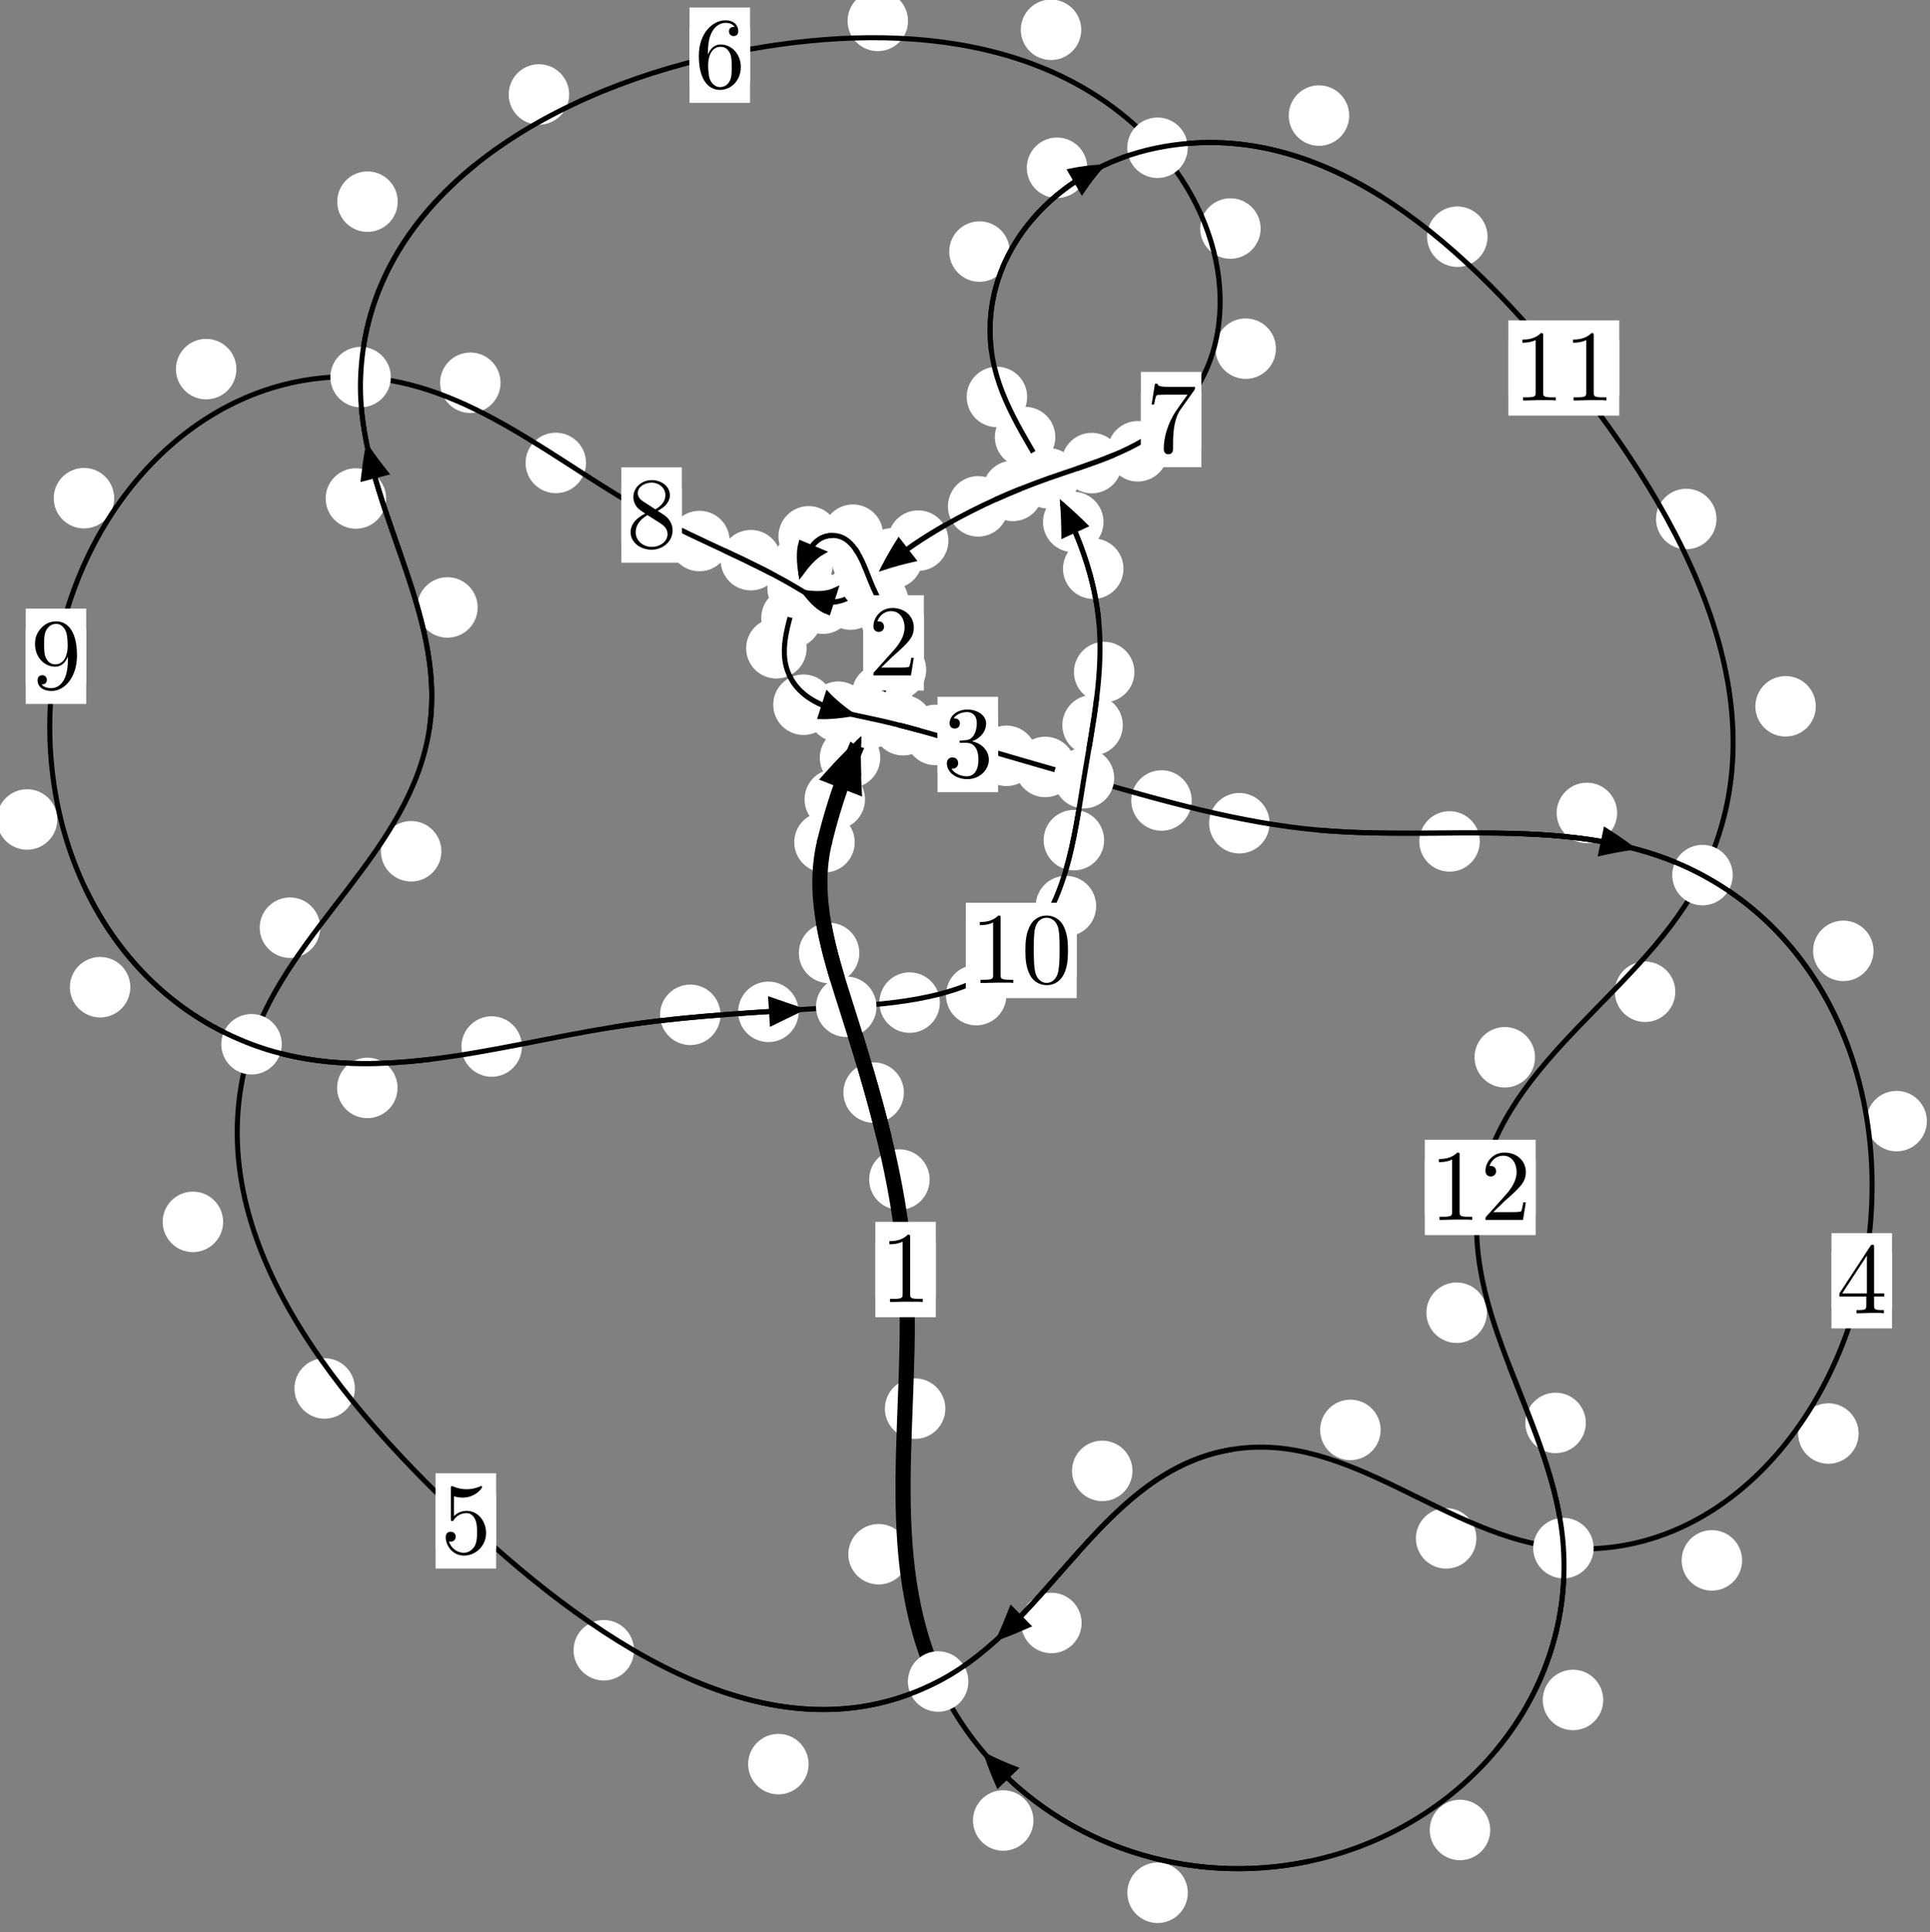 <?xml version="1.0"?>
<!-- Created by MetaPost 1.999 on 2021.07.06:0003 -->
<svg version="1.1" xmlns="http://www.w3.org/2000/svg" xmlns:xlink="http://www.w3.org/1999/xlink" width="190.808" height="190.995" viewBox="0 0 190.808 190.995">
<rect x="0" y="0" width="190.808" height="190.995" fill="#808080" stroke="none"/>
<!-- Original BoundingBox: -86.311569 -119.072464 104.496872 71.922211 -->
  <defs>
    <g transform="scale(0.01,0.01)" id="GLYPHcmr10_48">
      <path style="fill-rule: evenodd;" d="M460 -320C460 -400,455 -480,420 -554C374 -650,292 -666,250 -666C190 -666,117 -640,76 -547C44 -478,39 -400,39 -320C39 -245,43 -155,84 -79C127 2,200 22,249 22C303 22,379 1,423 -94C455 -163,460 -241,460 -320M249 -0C210 -0,151 -25,133 -121C122 -181,122 -273,122 -332C122 -396,122 -462,130 -516C149 -635,224 -644,249 -644C282 -644,348 -626,367 -527C377 -471,377 -395,377 -332C377 -257,377 -189,366 -125C351 -30,294 -0,249 -0"></path>
    </g>
    <g transform="scale(0.01,0.01)" id="GLYPHcmr10_49">
      <path style="fill-rule: evenodd;" d="M294 -640C294 -664,294 -666,271 -666C209 -602,121 -602,89 -602L89 -571C109 -571,168 -571,220 -597L220 -79C220 -43,217 -31,127 -31L95 -31L95 -0L257 -0L130 -3L217 -3L257 -3L297 -3L384 -3L419 -0L419 -31L387 -31C297 -31,294 -42,294 -79"></path>
    </g>
    <g transform="scale(0.01,0.01)" id="GLYPHcmr10_50">
      <path style="fill-rule: evenodd;" d="M127 -77L233 -180C389 -318,449 -372,449 -472C449 -586,359 -666,237 -666C124 -666,50 -574,50 -485C50 -429,100 -429,103 -429C120 -429,155 -441,155 -482C155 -508,137 -534,102 -534C94 -534,92 -534,89 -533C112 -598,166 -635,224 -635C315 -635,358 -554,358 -472C358 -392,308 -313,253 -251L61 -37C50 -26,50 -24,50 -0L421 -0L449 -174L424 -174C419 -144,412 -100,402 -85C395 -77,329 -77,307 -77"></path>
    </g>
    <g transform="scale(0.01,0.01)" id="GLYPHcmr10_51">
      <path style="fill-rule: evenodd;" d="M290 -352C372 -379,430 -449,430 -528C430 -610,342 -666,246 -666C145 -666,69 -606,69 -530C69 -497,91 -478,120 -478C151 -478,171 -500,171 -529C171 -579,124 -579,109 -579C140 -628,206 -641,242 -641C283 -641,338 -619,338 -529C338 -517,336 -459,310 -415C280 -367,246 -364,221 -363C213 -362,189 -360,182 -360C174 -359,167 -358,167 -348C167 -337,174 -337,191 -337L235 -337C317 -337,354 -269,354 -171C354 -35,285 -6,241 -6C198 -6,123 -23,88 -82C123 -77,154 -99,154 -137C154 -173,127 -193,98 -193C74 -193,42 -179,42 -135C42 -44,135 22,244 22C366 22,457 -69,457 -171C457 -253,394 -331,290 -352"></path>
    </g>
    <g transform="scale(0.01,0.01)" id="GLYPHcmr10_52">
      <path style="fill-rule: evenodd;" d="M294 -165L294 -78C294 -42,292 -31,218 -31L197 -31L197 -0L332 -0L238 -3L290 -3L332 -3L374 -3L427 -3L468 -0L468 -31L447 -31C373 -31,371 -42,371 -78L371 -165L471 -165L471 -196L371 -196L371 -651C371 -671,371 -677,355 -677C346 -677,343 -677,335 -665L28 -196L28 -165M300 -196L56 -196L300 -569"></path>
    </g>
    <g transform="scale(0.01,0.01)" id="GLYPHcmr10_53">
      <path style="fill-rule: evenodd;" d="M449 -201C449 -320,367 -420,259 -420C211 -420,168 -404,132 -369L132 -564C152 -558,185 -551,217 -551C340 -551,410 -642,410 -655C410 -661,407 -666,400 -666C399 -666,397 -666,392 -663C372 -654,323 -634,256 -634C216 -634,170 -641,123 -662C115 -665,113 -665,111 -665C101 -665,101 -657,101 -641L101 -345C101 -327,101 -319,115 -319C122 -319,124 -322,128 -328C139 -344,176 -398,257 -398C309 -398,334 -352,342 -334C358 -297,360 -258,360 -208C360 -173,360 -113,336 -71C312 -32,275 -6,229 -6C156 -6,99 -59,82 -118C85 -117,88 -116,99 -116C132 -116,149 -141,149 -165C149 -189,132 -214,99 -214C85 -214,50 -207,50 -161C50 -75,119 22,231 22C347 22,449 -74,449 -201"></path>
    </g>
    <g transform="scale(0.01,0.01)" id="GLYPHcmr10_54">
      <path style="fill-rule: evenodd;" d="M132 -328L132 -352C132 -605,256 -641,307 -641C331 -641,373 -635,395 -601C380 -601,340 -601,340 -556C340 -525,364 -510,386 -510C402 -510,432 -519,432 -558C432 -618,388 -666,305 -666C177 -666,42 -537,42 -316C42 -49,158 22,251 22C362 22,457 -72,457 -204C457 -331,368 -427,257 -427C189 -427,152 -376,132 -328M251 -6C188 -6,158 -66,152 -81C134 -128,134 -208,134 -226C134 -304,166 -404,256 -404C272 -404,318 -404,349 -342C367 -305,367 -254,367 -205C367 -157,367 -107,350 -71C320 -11,274 -6,251 -6"></path>
    </g>
    <g transform="scale(0.01,0.01)" id="GLYPHcmr10_55">
      <path style="fill-rule: evenodd;" d="M476 -609C485 -621,485 -623,485 -644L242 -644C120 -644,118 -657,114 -676L89 -676L56 -470L81 -470C84 -486,93 -549,106 -561C113 -567,191 -567,204 -567L411 -567C400 -551,321 -442,299 -409C209 -274,176 -135,176 -33C176 -23,176 22,222 22C268 22,268 -23,268 -33L268 -84C268 -139,271 -194,279 -248C283 -271,297 -357,341 -419"></path>
    </g>
    <g transform="scale(0.01,0.01)" id="GLYPHcmr10_56">
      <path style="fill-rule: evenodd;" d="M163 -457C117 -487,113 -521,113 -538C113 -599,178 -641,249 -641C322 -641,386 -589,386 -517C386 -460,347 -412,287 -377M309 -362C381 -399,430 -451,430 -517C430 -609,341 -666,250 -666C150 -666,69 -592,69 -499C69 -481,71 -436,113 -389C124 -377,161 -352,186 -335C128 -306,42 -250,42 -151C42 -45,144 22,249 22C362 22,457 -61,457 -168C457 -204,446 -249,408 -291C389 -312,373 -322,309 -362M209 -320L332 -242C360 -223,407 -193,407 -132C407 -58,332 -6,250 -6C164 -6,92 -68,92 -151C92 -209,124 -273,209 -320"></path>
    </g>
    <g transform="scale(0.01,0.01)" id="GLYPHcmr10_57">
      <path style="fill-rule: evenodd;" d="M367 -318L367 -286C367 -52,263 -6,205 -6C188 -6,134 -8,107 -42C151 -42,159 -71,159 -88C159 -119,135 -134,113 -134C97 -134,67 -125,67 -86C67 -19,121 22,206 22C335 22,457 -114,457 -329C457 -598,342 -666,253 -666C198 -666,149 -648,106 -603C65 -558,42 -516,42 -441C42 -316,130 -218,242 -218C303 -218,344 -260,367 -318M243 -241C227 -241,181 -241,150 -304C132 -341,132 -391,132 -440C132 -494,132 -541,153 -578C180 -628,218 -641,253 -641C299 -641,332 -607,349 -562C361 -530,365 -467,365 -421C365 -338,331 -241,243 -241"></path>
    </g>
  </defs>
  <path d="M85.52 79.007C85.52 78.214,85.205 77.454,84.644 76.894C84.084 76.333,83.324 76.018,82.531 76.018C81.738 76.018,80.978 76.333,80.418 76.894C79.857 77.454,79.542 78.214,79.542 79.007C79.542 79.8,79.857 80.56,80.418 81.12C80.978 81.681,81.738 81.996,82.531 81.996C83.324 81.996,84.084 81.681,84.644 81.12C85.205 80.56,85.52 79.8,85.52 79.007Z" style="fill: rgb(100%,100%,100%);stroke: none;"></path>
  <path d="M84.501 83.249C84.501 82.457,84.186 81.696,83.625 81.136C83.065 80.575,82.305 80.261,81.512 80.261C80.719 80.261,79.959 80.575,79.399 81.136C78.838 81.696,78.523 82.457,78.523 83.249C78.523 84.042,78.838 84.802,79.399 85.363C79.959 85.923,80.719 86.238,81.512 86.238C82.305 86.238,83.065 85.923,83.625 85.363C84.186 84.802,84.501 84.042,84.501 83.249Z" style="fill: rgb(100%,100%,100%);stroke: none;"></path>
  <path d="M90.186 68.624C90.186 67.832,89.871 67.071,89.31 66.511C88.75 65.951,87.989 65.636,87.197 65.636C86.404 65.636,85.644 65.951,85.083 66.511C84.523 67.071,84.208 67.832,84.208 68.624C84.208 69.417,84.523 70.177,85.083 70.738C85.644 71.298,86.404 71.613,87.197 71.613C87.989 71.613,88.75 71.298,89.31 70.738C89.871 70.177,90.186 69.417,90.186 68.624Z" style="fill: rgb(100%,100%,100%);stroke: none;"></path>
  <path d="M87.026 74.897C87.026 74.104,86.711 73.344,86.15 72.783C85.59 72.223,84.83 71.908,84.037 71.908C83.244 71.908,82.484 72.223,81.924 72.783C81.363 73.344,81.048 74.104,81.048 74.897C81.048 75.689,81.363 76.449,81.924 77.01C82.484 77.57,83.244 77.885,84.037 77.885C84.83 77.885,85.59 77.57,86.15 77.01C86.711 76.449,87.026 75.689,87.026 74.897Z" style="fill: rgb(100%,100%,100%);stroke: none;"></path>
  <path d="M91.132 61.314C91.132 60.521,90.817 59.761,90.257 59.201C89.696 58.64,88.936 58.325,88.143 58.325C87.351 58.325,86.591 58.64,86.03 59.201C85.47 59.761,85.155 60.521,85.155 61.314C85.155 62.107,85.47 62.867,86.03 63.427C86.591 63.988,87.351 64.303,88.143 64.303C88.936 64.303,89.696 63.988,90.257 63.427C90.817 62.867,91.132 62.107,91.132 61.314Z" style="fill: rgb(100%,100%,100%);stroke: none;"></path>
  <path d="M91.568 66.204C91.568 65.411,91.253 64.651,90.693 64.09C90.133 63.53,89.372 63.215,88.58 63.215C87.787 63.215,87.027 63.53,86.466 64.09C85.906 64.651,85.591 65.411,85.591 66.204C85.591 66.996,85.906 67.756,86.466 68.317C87.027 68.877,87.787 69.192,88.58 69.192C89.372 69.192,90.133 68.877,90.693 68.317C91.253 67.756,91.568 66.996,91.568 66.204Z" style="fill: rgb(100%,100%,100%);stroke: none;"></path>
  <path d="M88.18 55.25C88.18 54.457,87.865 53.697,87.305 53.136C86.744 52.576,85.984 52.261,85.191 52.261C84.399 52.261,83.639 52.576,83.078 53.136C82.518 53.697,82.203 54.457,82.203 55.25C82.203 56.042,82.518 56.802,83.078 57.363C83.639 57.923,84.399 58.238,85.191 58.238C85.984 58.238,86.744 57.923,87.305 57.363C87.865 56.802,88.18 56.042,88.18 55.25Z" style="fill: rgb(100%,100%,100%);stroke: none;"></path>
  <path d="M89.798 59.405C89.798 58.613,89.483 57.852,88.923 57.292C88.362 56.731,87.602 56.417,86.809 56.417C86.017 56.417,85.256 56.731,84.696 57.292C84.136 57.852,83.821 58.613,83.821 59.405C83.821 60.198,84.136 60.958,84.696 61.519C85.256 62.079,86.017 62.394,86.809 62.394C87.602 62.394,88.362 62.079,88.923 61.519C89.483 60.958,89.798 60.198,89.798 59.405Z" style="fill: rgb(100%,100%,100%);stroke: none;"></path>
  <path d="M82.939 53.012C82.939 52.219,82.624 51.459,82.063 50.899C81.503 50.338,80.743 50.023,79.95 50.023C79.157 50.023,78.397 50.338,77.837 50.899C77.276 51.459,76.961 52.219,76.961 53.012C76.961 53.805,77.276 54.565,77.837 55.125C78.397 55.686,79.157 56.001,79.95 56.001C80.743 56.001,81.503 55.686,82.063 55.125C82.624 54.565,82.939 53.805,82.939 53.012Z" style="fill: rgb(100%,100%,100%);stroke: none;"></path>
  <path d="M87.308 52.85C87.308 52.057,86.993 51.297,86.433 50.736C85.872 50.176,85.112 49.861,84.319 49.861C83.527 49.861,82.766 50.176,82.206 50.736C81.646 51.297,81.331 52.057,81.331 52.85C81.331 53.642,81.646 54.402,82.206 54.963C82.766 55.523,83.527 55.838,84.319 55.838C85.112 55.838,85.872 55.523,86.433 54.963C86.993 54.402,87.308 53.642,87.308 52.85Z" style="fill: rgb(100%,100%,100%);stroke: none;"></path>
  <path d="M81.236 61.075C81.236 60.282,80.921 59.522,80.361 58.961C79.8 58.401,79.04 58.086,78.247 58.086C77.455 58.086,76.695 58.401,76.134 58.961C75.574 59.522,75.259 60.282,75.259 61.075C75.259 61.867,75.574 62.627,76.134 63.188C76.695 63.748,77.455 64.063,78.247 64.063C79.04 64.063,79.8 63.748,80.361 63.188C80.921 62.627,81.236 61.867,81.236 61.075Z" style="fill: rgb(100%,100%,100%);stroke: none;"></path>
  <path d="M82.337 55.74C82.337 54.948,82.022 54.188,81.462 53.627C80.901 53.067,80.141 52.752,79.348 52.752C78.556 52.752,77.795 53.067,77.235 53.627C76.674 54.188,76.36 54.948,76.36 55.74C76.36 56.533,76.674 57.293,77.235 57.854C77.795 58.414,78.556 58.729,79.348 58.729C80.141 58.729,80.901 58.414,81.462 57.854C82.022 57.293,82.337 56.533,82.337 55.74Z" style="fill: rgb(100%,100%,100%);stroke: none;"></path>
  <path d="M82.423 69.656C82.423 68.863,82.109 68.103,81.548 67.543C80.988 66.982,80.227 66.667,79.435 66.667C78.642 66.667,77.882 66.982,77.321 67.543C76.761 68.103,76.446 68.863,76.446 69.656C76.446 70.449,76.761 71.209,77.321 71.769C77.882 72.33,78.642 72.645,79.435 72.645C80.227 72.645,80.988 72.33,81.548 71.769C82.109 71.209,82.423 70.449,82.423 69.656Z" style="fill: rgb(100%,100%,100%);stroke: none;"></path>
  <path d="M79.744 64.079C79.744 63.286,79.429 62.526,78.869 61.965C78.308 61.405,77.548 61.09,76.755 61.09C75.963 61.09,75.203 61.405,74.642 61.965C74.082 62.526,73.767 63.286,73.767 64.079C73.767 64.871,74.082 65.632,74.642 66.192C75.203 66.753,75.963 67.067,76.755 67.067C77.548 67.067,78.308 66.753,78.869 66.192C79.429 65.632,79.744 64.871,79.744 64.079Z" style="fill: rgb(100%,100%,100%);stroke: none;"></path>
  <path d="M92.26 71.683C92.26 70.89,91.945 70.13,91.384 69.57C90.824 69.009,90.064 68.694,89.271 68.694C88.478 68.694,87.718 69.009,87.158 69.57C86.597 70.13,86.282 70.89,86.282 71.683C86.282 72.476,86.597 73.236,87.158 73.796C87.718 74.357,88.478 74.672,89.271 74.672C90.064 74.672,90.824 74.357,91.384 73.796C91.945 73.236,92.26 72.476,92.26 71.683Z" style="fill: rgb(100%,100%,100%);stroke: none;"></path>
  <path d="M85.861 70.347C85.861 69.554,85.546 68.794,84.986 68.234C84.425 67.673,83.665 67.358,82.872 67.358C82.08 67.358,81.319 67.673,80.759 68.234C80.199 68.794,79.884 69.554,79.884 70.347C79.884 71.14,80.199 71.9,80.759 72.46C81.319 73.021,82.08 73.336,82.872 73.336C83.665 73.336,84.425 73.021,84.986 72.46C85.546 71.9,85.861 71.14,85.861 70.347Z" style="fill: rgb(100%,100%,100%);stroke: none;"></path>
  <path d="M102.493 74.707C102.493 73.914,102.178 73.154,101.618 72.594C101.058 72.033,100.297 71.718,99.505 71.718C98.712 71.718,97.952 72.033,97.391 72.594C96.831 73.154,96.516 73.914,96.516 74.707C96.516 75.5,96.831 76.26,97.391 76.82C97.952 77.381,98.712 77.696,99.505 77.696C100.297 77.696,101.058 77.381,101.618 76.82C102.178 76.26,102.493 75.5,102.493 74.707Z" style="fill: rgb(100%,100%,100%);stroke: none;"></path>
  <path d="M95.464 72.643C95.464 71.85,95.149 71.09,94.588 70.529C94.028 69.969,93.268 69.654,92.475 69.654C91.682 69.654,90.922 69.969,90.362 70.529C89.801 71.09,89.486 71.85,89.486 72.643C89.486 73.435,89.801 74.195,90.362 74.756C90.922 75.316,91.682 75.631,92.475 75.631C93.268 75.631,94.028 75.316,94.588 74.756C95.149 74.195,95.464 73.435,95.464 72.643Z" style="fill: rgb(100%,100%,100%);stroke: none;"></path>
  <path d="M117.819 79.123C117.819 78.331,117.504 77.57,116.944 77.01C116.383 76.449,115.623 76.134,114.83 76.134C114.038 76.134,113.277 76.449,112.717 77.01C112.156 77.57,111.841 78.331,111.841 79.123C111.841 79.916,112.156 80.676,112.717 81.237C113.277 81.797,114.038 82.112,114.83 82.112C115.623 82.112,116.383 81.797,116.944 81.237C117.504 80.676,117.819 79.916,117.819 79.123Z" style="fill: rgb(100%,100%,100%);stroke: none;"></path>
  <path d="M106.324 75.806C106.324 75.013,106.009 74.253,105.449 73.693C104.889 73.132,104.128 72.817,103.336 72.817C102.543 72.817,101.783 73.132,101.222 73.693C100.662 74.253,100.347 75.013,100.347 75.806C100.347 76.599,100.662 77.359,101.222 77.919C101.783 78.48,102.543 78.795,103.336 78.795C104.128 78.795,104.889 78.48,105.449 77.919C106.009 77.359,106.324 76.599,106.324 75.806Z" style="fill: rgb(100%,100%,100%);stroke: none;"></path>
  <path d="M146.297 83.169C146.297 82.376,145.982 81.616,145.422 81.055C144.861 80.495,144.101 80.18,143.309 80.18C142.516 80.18,141.756 80.495,141.195 81.055C140.635 81.616,140.32 82.376,140.32 83.169C140.32 83.961,140.635 84.721,141.195 85.282C141.756 85.842,142.516 86.157,143.309 86.157C144.101 86.157,144.861 85.842,145.422 85.282C145.982 84.721,146.297 83.961,146.297 83.169Z" style="fill: rgb(100%,100%,100%);stroke: none;"></path>
  <path d="M125.518 81.369C125.518 80.576,125.203 79.816,124.643 79.255C124.082 78.695,123.322 78.38,122.529 78.38C121.737 78.38,120.976 78.695,120.416 79.255C119.856 79.816,119.541 80.576,119.541 81.369C119.541 82.161,119.856 82.922,120.416 83.482C120.976 84.043,121.737 84.358,122.529 84.358C123.322 84.358,124.082 84.043,124.643 83.482C125.203 82.922,125.518 82.161,125.518 81.369Z" style="fill: rgb(100%,100%,100%);stroke: none;"></path>
  <path d="M185.226 93.983C185.226 93.19,184.911 92.43,184.351 91.87C183.791 91.309,183.03 90.994,182.238 90.994C181.445 90.994,180.685 91.309,180.124 91.87C179.564 92.43,179.249 93.19,179.249 93.983C179.249 94.776,179.564 95.536,180.124 96.096C180.685 96.657,181.445 96.972,182.238 96.972C183.03 96.972,183.791 96.657,184.351 96.096C184.911 95.536,185.226 94.776,185.226 93.983Z" style="fill: rgb(100%,100%,100%);stroke: none;"></path>
  <path d="M159.875 80.351C159.875 79.558,159.56 78.798,158.999 78.238C158.439 77.677,157.679 77.362,156.886 77.362C156.093 77.362,155.333 77.677,154.773 78.238C154.212 78.798,153.897 79.558,153.897 80.351C153.897 81.144,154.212 81.904,154.773 82.464C155.333 83.025,156.093 83.34,156.886 83.34C157.679 83.34,158.439 83.025,158.999 82.464C159.56 81.904,159.875 81.144,159.875 80.351Z" style="fill: rgb(100%,100%,100%);stroke: none;"></path>
  <path d="M183.751 141.69C183.751 140.898,183.436 140.138,182.875 139.577C182.315 139.017,181.555 138.702,180.762 138.702C179.969 138.702,179.209 139.017,178.649 139.577C178.088 140.138,177.773 140.898,177.773 141.69C177.773 142.483,178.088 143.243,178.649 143.804C179.209 144.364,179.969 144.679,180.762 144.679C181.555 144.679,182.315 144.364,182.875 143.804C183.436 143.243,183.751 142.483,183.751 141.69Z" style="fill: rgb(100%,100%,100%);stroke: none;"></path>
  <path d="M190.497 110.811C190.497 110.019,190.182 109.259,189.621 108.698C189.061 108.138,188.301 107.823,187.508 107.823C186.715 107.823,185.955 108.138,185.395 108.698C184.834 109.259,184.519 110.019,184.519 110.811C184.519 111.604,184.834 112.364,185.395 112.925C185.955 113.485,186.715 113.8,187.508 113.8C188.301 113.8,189.061 113.485,189.621 112.925C190.182 112.364,190.497 111.604,190.497 110.811Z" style="fill: rgb(100%,100%,100%);stroke: none;"></path>
  <path d="M145.962 152.056C145.962 151.263,145.647 150.503,145.086 149.943C144.526 149.382,143.765 149.067,142.973 149.067C142.18 149.067,141.42 149.382,140.859 149.943C140.299 150.503,139.984 151.263,139.984 152.056C139.984 152.849,140.299 153.609,140.859 154.169C141.42 154.73,142.18 155.045,142.973 155.045C143.765 155.045,144.526 154.73,145.086 154.169C145.647 153.609,145.962 152.849,145.962 152.056Z" style="fill: rgb(100%,100%,100%);stroke: none;"></path>
  <path d="M172.233 154.23C172.233 153.438,171.918 152.678,171.357 152.117C170.797 151.557,170.037 151.242,169.244 151.242C168.451 151.242,167.691 151.557,167.131 152.117C166.57 152.678,166.255 153.438,166.255 154.23C166.255 155.023,166.57 155.783,167.131 156.344C167.691 156.904,168.451 157.219,169.244 157.219C170.037 157.219,170.797 156.904,171.357 156.344C171.918 155.783,172.233 155.023,172.233 154.23Z" style="fill: rgb(100%,100%,100%);stroke: none;"></path>
  <path d="M111.96 145.384C111.96 144.592,111.645 143.831,111.084 143.271C110.524 142.71,109.763 142.395,108.971 142.395C108.178 142.395,107.418 142.71,106.857 143.271C106.297 143.831,105.982 144.592,105.982 145.384C105.982 146.177,106.297 146.937,106.857 147.498C107.418 148.058,108.178 148.373,108.971 148.373C109.763 148.373,110.524 148.058,111.084 147.498C111.645 146.937,111.96 146.177,111.96 145.384Z" style="fill: rgb(100%,100%,100%);stroke: none;"></path>
  <path d="M136.495 141.334C136.495 140.541,136.18 139.781,135.619 139.22C135.059 138.66,134.299 138.345,133.506 138.345C132.713 138.345,131.953 138.66,131.393 139.22C130.832 139.781,130.517 140.541,130.517 141.334C130.517 142.126,130.832 142.886,131.393 143.447C131.953 144.007,132.713 144.322,133.506 144.322C134.299 144.322,135.059 144.007,135.619 143.447C136.18 142.886,136.495 142.126,136.495 141.334Z" style="fill: rgb(100%,100%,100%);stroke: none;"></path>
  <path d="M79.941 174.369C79.941 173.576,79.626 172.816,79.066 172.255C78.505 171.695,77.745 171.38,76.953 171.38C76.16 171.38,75.4 171.695,74.839 172.255C74.279 172.816,73.964 173.576,73.964 174.369C73.964 175.161,74.279 175.922,74.839 176.482C75.4 177.042,76.16 177.357,76.953 177.357C77.745 177.357,78.505 177.042,79.066 176.482C79.626 175.922,79.941 175.161,79.941 174.369Z" style="fill: rgb(100%,100%,100%);stroke: none;"></path>
  <path d="M106.932 160.418C106.932 159.625,106.617 158.865,106.057 158.305C105.496 157.744,104.736 157.429,103.944 157.429C103.151 157.429,102.391 157.744,101.83 158.305C101.27 158.865,100.955 159.625,100.955 160.418C100.955 161.211,101.27 161.971,101.83 162.531C102.391 163.092,103.151 163.407,103.944 163.407C104.736 163.407,105.496 163.092,106.057 162.531C106.617 161.971,106.932 161.211,106.932 160.418Z" style="fill: rgb(100%,100%,100%);stroke: none;"></path>
  <path d="M35.084 137.236C35.084 136.443,34.769 135.683,34.209 135.123C33.648 134.562,32.888 134.247,32.095 134.247C31.303 134.247,30.542 134.562,29.982 135.123C29.421 135.683,29.107 136.443,29.107 137.236C29.107 138.029,29.421 138.789,29.982 139.349C30.542 139.91,31.303 140.225,32.095 140.225C32.888 140.225,33.648 139.91,34.209 139.349C34.769 138.789,35.084 138.029,35.084 137.236Z" style="fill: rgb(100%,100%,100%);stroke: none;"></path>
  <path d="M62.683 163.115C62.683 162.322,62.368 161.562,61.808 161.002C61.247 160.441,60.487 160.126,59.694 160.126C58.902 160.126,58.142 160.441,57.581 161.002C57.021 161.562,56.706 162.322,56.706 163.115C56.706 163.908,57.021 164.668,57.581 165.228C58.142 165.789,58.902 166.104,59.694 166.104C60.487 166.104,61.247 165.789,61.808 165.228C62.368 164.668,62.683 163.908,62.683 163.115Z" style="fill: rgb(100%,100%,100%);stroke: none;"></path>
  <path d="M31.656 91.694C31.656 90.901,31.341 90.141,30.78 89.58C30.22 89.02,29.46 88.705,28.667 88.705C27.874 88.705,27.114 89.02,26.554 89.58C25.993 90.141,25.678 90.901,25.678 91.694C25.678 92.486,25.993 93.246,26.554 93.807C27.114 94.367,27.874 94.682,28.667 94.682C29.46 94.682,30.22 94.367,30.78 93.807C31.341 93.246,31.656 92.486,31.656 91.694Z" style="fill: rgb(100%,100%,100%);stroke: none;"></path>
  <path d="M22.06 120.77C22.06 119.978,21.745 119.218,21.185 118.657C20.624 118.097,19.864 117.782,19.071 117.782C18.279 117.782,17.519 118.097,16.958 118.657C16.398 119.218,16.083 119.978,16.083 120.77C16.083 121.563,16.398 122.323,16.958 122.884C17.519 123.444,18.279 123.759,19.071 123.759C19.864 123.759,20.624 123.444,21.185 122.884C21.745 122.323,22.06 121.563,22.06 120.77Z" style="fill: rgb(100%,100%,100%);stroke: none;"></path>
  <path d="M47.223 60.042C47.223 59.249,46.908 58.489,46.348 57.928C45.787 57.368,45.027 57.053,44.234 57.053C43.442 57.053,42.682 57.368,42.121 57.928C41.561 58.489,41.246 59.249,41.246 60.042C41.246 60.834,41.561 61.595,42.121 62.155C42.682 62.715,43.442 63.03,44.234 63.03C45.027 63.03,45.787 62.715,46.348 62.155C46.908 61.595,47.223 60.834,47.223 60.042Z" style="fill: rgb(100%,100%,100%);stroke: none;"></path>
  <path d="M43.637 84.142C43.637 83.349,43.322 82.589,42.761 82.029C42.201 81.468,41.441 81.153,40.648 81.153C39.855 81.153,39.095 81.468,38.535 82.029C37.974 82.589,37.659 83.349,37.659 84.142C37.659 84.935,37.974 85.695,38.535 86.255C39.095 86.816,39.855 87.131,40.648 87.131C41.441 87.131,42.201 86.816,42.761 86.255C43.322 85.695,43.637 84.935,43.637 84.142Z" style="fill: rgb(100%,100%,100%);stroke: none;"></path>
  <path d="M39.319 19.931C39.319 19.138,39.004 18.378,38.443 17.818C37.883 17.257,37.123 16.942,36.33 16.942C35.537 16.942,34.777 17.257,34.217 17.818C33.656 18.378,33.341 19.138,33.341 19.931C33.341 20.724,33.656 21.484,34.217 22.044C34.777 22.605,35.537 22.92,36.33 22.92C37.123 22.92,37.883 22.605,38.443 22.044C39.004 21.484,39.319 20.724,39.319 19.931Z" style="fill: rgb(100%,100%,100%);stroke: none;"></path>
  <path d="M38.173 49.271C38.173 48.478,37.858 47.718,37.297 47.158C36.737 46.597,35.977 46.282,35.184 46.282C34.391 46.282,33.631 46.597,33.071 47.158C32.51 47.718,32.195 48.478,32.195 49.271C32.195 50.064,32.51 50.824,33.071 51.384C33.631 51.945,34.391 52.26,35.184 52.26C35.977 52.26,36.737 51.945,37.297 51.384C37.858 50.824,38.173 50.064,38.173 49.271Z" style="fill: rgb(100%,100%,100%);stroke: none;"></path>
  <path d="M89.771 2.067C89.771 1.274,89.456 0.514,88.896 -0.047C88.335 -0.607,87.575 -0.922,86.782 -0.922C85.99 -0.922,85.23 -0.607,84.669 -0.047C84.109 0.514,83.794 1.274,83.794 2.067C83.794 2.859,84.109 3.619,84.669 4.18C85.23 4.74,85.99 5.055,86.782 5.055C87.575 5.055,88.335 4.74,88.896 4.18C89.456 3.619,89.771 2.859,89.771 2.067Z" style="fill: rgb(100%,100%,100%);stroke: none;"></path>
  <path d="M56.271 9.336C56.271 8.544,55.956 7.784,55.395 7.223C54.835 6.663,54.075 6.348,53.282 6.348C52.489 6.348,51.729 6.663,51.169 7.223C50.608 7.784,50.293 8.544,50.293 9.336C50.293 10.129,50.608 10.889,51.169 11.45C51.729 12.01,52.489 12.325,53.282 12.325C54.075 12.325,54.835 12.01,55.395 11.45C55.956 10.889,56.271 10.129,56.271 9.336Z" style="fill: rgb(100%,100%,100%);stroke: none;"></path>
  <path d="M124.633 22.589C124.633 21.796,124.318 21.036,123.757 20.476C123.197 19.915,122.437 19.6,121.644 19.6C120.851 19.6,120.091 19.915,119.531 20.476C118.97 21.036,118.655 21.796,118.655 22.589C118.655 23.382,118.97 24.142,119.531 24.702C120.091 25.263,120.851 25.578,121.644 25.578C122.437 25.578,123.197 25.263,123.757 24.702C124.318 24.142,124.633 23.382,124.633 22.589Z" style="fill: rgb(100%,100%,100%);stroke: none;"></path>
  <path d="M106.898 2.944C106.898 2.151,106.583 1.391,106.022 0.83C105.462 0.27,104.702 -0.045,103.909 -0.045C103.116 -0.045,102.356 0.27,101.796 0.83C101.235 1.391,100.92 2.151,100.92 2.944C100.92 3.736,101.235 4.496,101.796 5.057C102.356 5.617,103.116 5.932,103.909 5.932C104.702 5.932,105.462 5.617,106.022 5.057C106.583 4.496,106.898 3.736,106.898 2.944Z" style="fill: rgb(100%,100%,100%);stroke: none;"></path>
  <path d="M115.474 44.606C115.474 43.813,115.159 43.053,114.598 42.493C114.038 41.932,113.278 41.617,112.485 41.617C111.692 41.617,110.932 41.932,110.372 42.493C109.811 43.053,109.496 43.813,109.496 44.606C109.496 45.399,109.811 46.159,110.372 46.719C110.932 47.28,111.692 47.595,112.485 47.595C113.278 47.595,114.038 47.28,114.598 46.719C115.159 46.159,115.474 45.399,115.474 44.606Z" style="fill: rgb(100%,100%,100%);stroke: none;"></path>
  <path d="M126.143 34.463C126.143 33.67,125.828 32.91,125.268 32.349C124.707 31.789,123.947 31.474,123.155 31.474C122.362 31.474,121.602 31.789,121.041 32.349C120.481 32.91,120.166 33.67,120.166 34.463C120.166 35.255,120.481 36.015,121.041 36.576C121.602 37.136,122.362 37.451,123.155 37.451C123.947 37.451,124.707 37.136,125.268 36.576C125.828 36.015,126.143 35.255,126.143 34.463Z" style="fill: rgb(100%,100%,100%);stroke: none;"></path>
  <path d="M103.117 48.522C103.117 47.729,102.802 46.969,102.241 46.408C101.681 45.848,100.921 45.533,100.128 45.533C99.335 45.533,98.575 45.848,98.015 46.408C97.454 46.969,97.139 47.729,97.139 48.522C97.139 49.314,97.454 50.074,98.015 50.635C98.575 51.195,99.335 51.51,100.128 51.51C100.921 51.51,101.681 51.195,102.241 50.635C102.802 50.074,103.117 49.314,103.117 48.522Z" style="fill: rgb(100%,100%,100%);stroke: none;"></path>
  <path d="M110.925 45.772C110.925 44.979,110.61 44.219,110.05 43.659C109.489 43.098,108.729 42.783,107.937 42.783C107.144 42.783,106.384 43.098,105.823 43.659C105.263 44.219,104.948 44.979,104.948 45.772C104.948 46.565,105.263 47.325,105.823 47.885C106.384 48.446,107.144 48.761,107.937 48.761C108.729 48.761,109.489 48.446,110.05 47.885C110.61 47.325,110.925 46.565,110.925 45.772Z" style="fill: rgb(100%,100%,100%);stroke: none;"></path>
  <path d="M93.764 53.435C93.764 52.643,93.449 51.882,92.888 51.322C92.328 50.761,91.568 50.446,90.775 50.446C89.982 50.446,89.222 50.761,88.662 51.322C88.101 51.882,87.786 52.643,87.786 53.435C87.786 54.228,88.101 54.988,88.662 55.549C89.222 56.109,89.982 56.424,90.775 56.424C91.568 56.424,92.328 56.109,92.888 55.549C93.449 54.988,93.764 54.228,93.764 53.435Z" style="fill: rgb(100%,100%,100%);stroke: none;"></path>
  <path d="M99.691 50.049C99.691 49.257,99.376 48.496,98.816 47.936C98.255 47.375,97.495 47.06,96.702 47.06C95.91 47.06,95.15 47.375,94.589 47.936C94.029 48.496,93.714 49.257,93.714 50.049C93.714 50.842,94.029 51.602,94.589 52.163C95.15 52.723,95.91 53.038,96.702 53.038C97.495 53.038,98.255 52.723,98.816 52.163C99.376 51.602,99.691 50.842,99.691 50.049Z" style="fill: rgb(100%,100%,100%);stroke: none;"></path>
  <path d="M88.034 58.246C88.034 57.453,87.719 56.693,87.159 56.133C86.598 55.572,85.838 55.257,85.045 55.257C84.253 55.257,83.493 55.572,82.932 56.133C82.372 56.693,82.057 57.453,82.057 58.246C82.057 59.039,82.372 59.799,82.932 60.359C83.493 60.92,84.253 61.235,85.045 61.235C85.838 61.235,86.598 60.92,87.159 60.359C87.719 59.799,88.034 59.039,88.034 58.246Z" style="fill: rgb(100%,100%,100%);stroke: none;"></path>
  <path d="M91.21 55.187C91.21 54.394,90.895 53.634,90.335 53.073C89.774 52.513,89.014 52.198,88.221 52.198C87.429 52.198,86.668 52.513,86.108 53.073C85.548 53.634,85.233 54.394,85.233 55.187C85.233 55.979,85.548 56.74,86.108 57.3C86.668 57.861,87.429 58.176,88.221 58.176C89.014 58.176,89.774 57.861,90.335 57.3C90.895 56.74,91.21 55.979,91.21 55.187Z" style="fill: rgb(100%,100%,100%);stroke: none;"></path>
  <path d="M84.348 59.67C84.348 58.877,84.033 58.117,83.473 57.557C82.912 56.996,82.152 56.681,81.359 56.681C80.567 56.681,79.807 56.996,79.246 57.557C78.686 58.117,78.371 58.877,78.371 59.67C78.371 60.463,78.686 61.223,79.246 61.783C79.807 62.344,80.567 62.659,81.359 62.659C82.152 62.659,82.912 62.344,83.473 61.783C84.033 61.223,84.348 60.463,84.348 59.67Z" style="fill: rgb(100%,100%,100%);stroke: none;"></path>
  <path d="M87.072 59.264C87.072 58.471,86.757 57.711,86.197 57.151C85.636 56.59,84.876 56.275,84.083 56.275C83.291 56.275,82.531 56.59,81.97 57.151C81.41 57.711,81.095 58.471,81.095 59.264C81.095 60.057,81.41 60.817,81.97 61.377C82.531 61.938,83.291 62.253,84.083 62.253C84.876 62.253,85.636 61.938,86.197 61.377C86.757 60.817,87.072 60.057,87.072 59.264Z" style="fill: rgb(100%,100%,100%);stroke: none;"></path>
  <path d="M77.222 55.368C77.222 54.575,76.907 53.815,76.346 53.254C75.786 52.694,75.026 52.379,74.233 52.379C73.44 52.379,72.68 52.694,72.12 53.254C71.559 53.815,71.244 54.575,71.244 55.368C71.244 56.16,71.559 56.921,72.12 57.481C72.68 58.042,73.44 58.357,74.233 58.357C75.026 58.357,75.786 58.042,76.346 57.481C76.907 56.921,77.222 56.16,77.222 55.368Z" style="fill: rgb(100%,100%,100%);stroke: none;"></path>
  <path d="M83.065 58.868C83.065 58.075,82.75 57.315,82.189 56.754C81.629 56.194,80.869 55.879,80.076 55.879C79.283 55.879,78.523 56.194,77.963 56.754C77.402 57.315,77.087 58.075,77.087 58.868C77.087 59.66,77.402 60.421,77.963 60.981C78.523 61.542,79.283 61.856,80.076 61.856C80.869 61.856,81.629 61.542,82.189 60.981C82.75 60.421,83.065 59.66,83.065 58.868Z" style="fill: rgb(100%,100%,100%);stroke: none;"></path>
  <path d="M57.939 45.757C57.939 44.965,57.624 44.204,57.063 43.644C56.503 43.083,55.743 42.769,54.95 42.769C54.157 42.769,53.397 43.083,52.837 43.644C52.276 44.204,51.961 44.965,51.961 45.757C51.961 46.55,52.276 47.31,52.837 47.871C53.397 48.431,54.157 48.746,54.95 48.746C55.743 48.746,56.503 48.431,57.063 47.871C57.624 47.31,57.939 46.55,57.939 45.757Z" style="fill: rgb(100%,100%,100%);stroke: none;"></path>
  <path d="M72.14 53.476C72.14 52.684,71.825 51.924,71.265 51.363C70.704 50.803,69.944 50.488,69.151 50.488C68.359 50.488,67.598 50.803,67.038 51.363C66.477 51.924,66.163 52.684,66.163 53.476C66.163 54.269,66.477 55.029,67.038 55.59C67.598 56.15,68.359 56.465,69.151 56.465C69.944 56.465,70.704 56.15,71.265 55.59C71.825 55.029,72.14 54.269,72.14 53.476Z" style="fill: rgb(100%,100%,100%);stroke: none;"></path>
  <path d="M23.37 36.485C23.37 35.693,23.055 34.932,22.495 34.372C21.934 33.811,21.174 33.496,20.381 33.496C19.589 33.496,18.829 33.811,18.268 34.372C17.708 34.932,17.393 35.693,17.393 36.485C17.393 37.278,17.708 38.038,18.268 38.599C18.829 39.159,19.589 39.474,20.381 39.474C21.174 39.474,21.934 39.159,22.495 38.599C23.055 38.038,23.37 37.278,23.37 36.485Z" style="fill: rgb(100%,100%,100%);stroke: none;"></path>
  <path d="M49.488 37.831C49.488 37.039,49.173 36.278,48.613 35.718C48.052 35.158,47.292 34.843,46.5 34.843C45.707 34.843,44.947 35.158,44.386 35.718C43.826 36.278,43.511 37.039,43.511 37.831C43.511 38.624,43.826 39.384,44.386 39.945C44.947 40.505,45.707 40.82,46.5 40.82C47.292 40.82,48.052 40.505,48.613 39.945C49.173 39.384,49.488 38.624,49.488 37.831Z" style="fill: rgb(100%,100%,100%);stroke: none;"></path>
  <path d="M5.666 80.999C5.666 80.207,5.351 79.446,4.79 78.886C4.23 78.325,3.47 78.01,2.677 78.01C1.884 78.01,1.124 78.325,0.564 78.886C0.003 79.446,-0.312 80.207,-0.312 80.999C-0.312 81.792,0.003 82.552,0.564 83.113C1.124 83.673,1.884 83.988,2.677 83.988C3.47 83.988,4.23 83.673,4.79 83.113C5.351 82.552,5.666 81.792,5.666 80.999Z" style="fill: rgb(100%,100%,100%);stroke: none;"></path>
  <path d="M11.289 49.241C11.289 48.449,10.975 47.688,10.414 47.128C9.854 46.567,9.093 46.252,8.301 46.252C7.508 46.252,6.748 46.567,6.187 47.128C5.627 47.688,5.312 48.449,5.312 49.241C5.312 50.034,5.627 50.794,6.187 51.355C6.748 51.915,7.508 52.23,8.301 52.23C9.093 52.23,9.854 51.915,10.414 51.355C10.975 50.794,11.289 50.034,11.289 49.241Z" style="fill: rgb(100%,100%,100%);stroke: none;"></path>
  <path d="M39.304 107.529C39.304 106.736,38.989 105.976,38.429 105.416C37.868 104.855,37.108 104.54,36.315 104.54C35.523 104.54,34.763 104.855,34.202 105.416C33.642 105.976,33.327 106.736,33.327 107.529C33.327 108.322,33.642 109.082,34.202 109.642C34.763 110.203,35.523 110.518,36.315 110.518C37.108 110.518,37.868 110.203,38.429 109.642C38.989 109.082,39.304 108.322,39.304 107.529Z" style="fill: rgb(100%,100%,100%);stroke: none;"></path>
  <path d="M12.886 97.576C12.886 96.783,12.571 96.023,12.011 95.463C11.45 94.902,10.69 94.587,9.897 94.587C9.105 94.587,8.345 94.902,7.784 95.463C7.224 96.023,6.909 96.783,6.909 97.576C6.909 98.369,7.224 99.129,7.784 99.689C8.345 100.25,9.105 100.565,9.897 100.565C10.69 100.565,11.45 100.25,12.011 99.689C12.571 99.129,12.886 98.369,12.886 97.576Z" style="fill: rgb(100%,100%,100%);stroke: none;"></path>
  <path d="M71.233 100.306C71.233 99.514,70.918 98.753,70.357 98.193C69.797 97.632,69.037 97.318,68.244 97.318C67.451 97.318,66.691 97.632,66.131 98.193C65.57 98.753,65.255 99.514,65.255 100.306C65.255 101.099,65.57 101.859,66.131 102.42C66.691 102.98,67.451 103.295,68.244 103.295C69.037 103.295,69.797 102.98,70.357 102.42C70.918 101.859,71.233 101.099,71.233 100.306Z" style="fill: rgb(100%,100%,100%);stroke: none;"></path>
  <path d="M51.598 103.439C51.598 102.646,51.283 101.886,50.722 101.326C50.162 100.765,49.402 100.45,48.609 100.45C47.816 100.45,47.056 100.765,46.496 101.326C45.935 101.886,45.62 102.646,45.62 103.439C45.62 104.232,45.935 104.992,46.496 105.552C47.056 106.113,47.816 106.428,48.609 106.428C49.402 106.428,50.162 106.113,50.722 105.552C51.283 104.992,51.598 104.232,51.598 103.439Z" style="fill: rgb(100%,100%,100%);stroke: none;"></path>
  <path d="M92.917 99.096C92.917 98.304,92.602 97.543,92.041 96.983C91.481 96.422,90.721 96.107,89.928 96.107C89.135 96.107,88.375 96.422,87.815 96.983C87.254 97.543,86.939 98.304,86.939 99.096C86.939 99.889,87.254 100.649,87.815 101.21C88.375 101.77,89.135 102.085,89.928 102.085C90.721 102.085,91.481 101.77,92.041 101.21C92.602 100.649,92.917 99.889,92.917 99.096Z" style="fill: rgb(100%,100%,100%);stroke: none;"></path>
  <path d="M78.955 100.01C78.955 99.218,78.641 98.457,78.08 97.897C77.52 97.337,76.759 97.022,75.967 97.022C75.174 97.022,74.414 97.337,73.853 97.897C73.293 98.457,72.978 99.218,72.978 100.01C72.978 100.803,73.293 101.563,73.853 102.124C74.414 102.684,75.174 102.999,75.967 102.999C76.759 102.999,77.52 102.684,78.08 102.124C78.641 101.563,78.955 100.803,78.955 100.01Z" style="fill: rgb(100%,100%,100%);stroke: none;"></path>
  <path d="M108.372 89.559C108.372 88.766,108.057 88.006,107.497 87.445C106.936 86.885,106.176 86.57,105.384 86.57C104.591 86.57,103.831 86.885,103.27 87.445C102.71 88.006,102.395 88.766,102.395 89.559C102.395 90.351,102.71 91.112,103.27 91.672C103.831 92.232,104.591 92.547,105.384 92.547C106.176 92.547,106.936 92.232,107.497 91.672C108.057 91.112,108.372 90.351,108.372 89.559Z" style="fill: rgb(100%,100%,100%);stroke: none;"></path>
  <path d="M99.5 98.36C99.5 97.567,99.186 96.807,98.625 96.246C98.065 95.686,97.304 95.371,96.512 95.371C95.719 95.371,94.959 95.686,94.398 96.246C93.838 96.807,93.523 97.567,93.523 98.36C93.523 99.152,93.838 99.912,94.398 100.473C94.959 101.033,95.719 101.348,96.512 101.348C97.304 101.348,98.065 101.033,98.625 100.473C99.186 99.912,99.5 99.152,99.5 98.36Z" style="fill: rgb(100%,100%,100%);stroke: none;"></path>
  <path d="M111.004 71.679C111.004 70.886,110.689 70.126,110.129 69.566C109.568 69.005,108.808 68.69,108.016 68.69C107.223 68.69,106.463 69.005,105.902 69.566C105.342 70.126,105.027 70.886,105.027 71.679C105.027 72.472,105.342 73.232,105.902 73.792C106.463 74.353,107.223 74.668,108.016 74.668C108.808 74.668,109.568 74.353,110.129 73.792C110.689 73.232,111.004 72.472,111.004 71.679Z" style="fill: rgb(100%,100%,100%);stroke: none;"></path>
  <path d="M109.157 83.041C109.157 82.248,108.842 81.488,108.281 80.927C107.721 80.367,106.961 80.052,106.168 80.052C105.375 80.052,104.615 80.367,104.055 80.927C103.494 81.488,103.179 82.248,103.179 83.041C103.179 83.833,103.494 84.594,104.055 85.154C104.615 85.715,105.375 86.029,106.168 86.029C106.961 86.029,107.721 85.715,108.281 85.154C108.842 84.594,109.157 83.833,109.157 83.041Z" style="fill: rgb(100%,100%,100%);stroke: none;"></path>
  <path d="M111.071 56.211C111.071 55.419,110.756 54.658,110.195 54.098C109.635 53.537,108.875 53.223,108.082 53.223C107.289 53.223,106.529 53.537,105.969 54.098C105.408 54.658,105.093 55.419,105.093 56.211C105.093 57.004,105.408 57.764,105.969 58.325C106.529 58.885,107.289 59.2,108.082 59.2C108.875 59.2,109.635 58.885,110.195 58.325C110.756 57.764,111.071 57.004,111.071 56.211Z" style="fill: rgb(100%,100%,100%);stroke: none;"></path>
  <path d="M112.152 66.428C112.152 65.635,111.837 64.875,111.277 64.314C110.716 63.754,109.956 63.439,109.164 63.439C108.371 63.439,107.611 63.754,107.05 64.314C106.49 64.875,106.175 65.635,106.175 66.428C106.175 67.22,106.49 67.981,107.05 68.541C107.611 69.102,108.371 69.416,109.164 69.416C109.956 69.416,110.716 69.102,111.277 68.541C111.837 67.981,112.152 67.22,112.152 66.428Z" style="fill: rgb(100%,100%,100%);stroke: none;"></path>
  <path d="M104.333 43.201C104.333 42.408,104.018 41.648,103.457 41.088C102.897 40.527,102.136 40.212,101.344 40.212C100.551 40.212,99.791 40.527,99.23 41.088C98.67 41.648,98.355 42.408,98.355 43.201C98.355 43.994,98.67 44.754,99.23 45.314C99.791 45.875,100.551 46.19,101.344 46.19C102.136 46.19,102.897 45.875,103.457 45.314C104.018 44.754,104.333 43.994,104.333 43.201Z" style="fill: rgb(100%,100%,100%);stroke: none;"></path>
  <path d="M109.096 51.591C109.096 50.799,108.781 50.038,108.22 49.478C107.66 48.918,106.899 48.603,106.107 48.603C105.314 48.603,104.554 48.918,103.993 49.478C103.433 50.038,103.118 50.799,103.118 51.591C103.118 52.384,103.433 53.144,103.993 53.705C104.554 54.265,105.314 54.58,106.107 54.58C106.899 54.58,107.66 54.265,108.22 53.705C108.781 53.144,109.096 52.384,109.096 51.591Z" style="fill: rgb(100%,100%,100%);stroke: none;"></path>
  <path d="M99.824 24.864C99.824 24.071,99.509 23.311,98.948 22.751C98.388 22.19,97.628 21.875,96.835 21.875C96.042 21.875,95.282 22.19,94.722 22.751C94.161 23.311,93.846 24.071,93.846 24.864C93.846 25.657,94.161 26.417,94.722 26.977C95.282 27.538,96.042 27.853,96.835 27.853C97.628 27.853,98.388 27.538,98.948 26.977C99.509 26.417,99.824 25.657,99.824 24.864Z" style="fill: rgb(100%,100%,100%);stroke: none;"></path>
  <path d="M101.548 39.235C101.548 38.443,101.233 37.683,100.673 37.122C100.112 36.562,99.352 36.247,98.56 36.247C97.767 36.247,97.007 36.562,96.446 37.122C95.886 37.683,95.571 38.443,95.571 39.235C95.571 40.028,95.886 40.788,96.446 41.349C97.007 41.909,97.767 42.224,98.56 42.224C99.352 42.224,100.112 41.909,100.673 41.349C101.233 40.788,101.548 40.028,101.548 39.235Z" style="fill: rgb(100%,100%,100%);stroke: none;"></path>
  <path d="M133.386 11.423C133.386 10.631,133.071 9.871,132.511 9.31C131.95 8.75,131.19 8.435,130.397 8.435C129.605 8.435,128.844 8.75,128.284 9.31C127.724 9.871,127.409 10.631,127.409 11.423C127.409 12.216,127.724 12.976,128.284 13.537C128.844 14.097,129.605 14.412,130.397 14.412C131.19 14.412,131.95 14.097,132.511 13.537C133.071 12.976,133.386 12.216,133.386 11.423Z" style="fill: rgb(100%,100%,100%);stroke: none;"></path>
  <path d="M107.49 16.581C107.49 15.789,107.175 15.028,106.615 14.468C106.054 13.908,105.294 13.593,104.502 13.593C103.709 13.593,102.949 13.908,102.388 14.468C101.828 15.028,101.513 15.789,101.513 16.581C101.513 17.374,101.828 18.134,102.388 18.695C102.949 19.255,103.709 19.57,104.502 19.57C105.294 19.57,106.054 19.255,106.615 18.695C107.175 18.134,107.49 17.374,107.49 16.581Z" style="fill: rgb(100%,100%,100%);stroke: none;"></path>
  <path d="M169.701 51.296C169.701 50.504,169.386 49.744,168.825 49.183C168.265 48.623,167.505 48.308,166.712 48.308C165.919 48.308,165.159 48.623,164.599 49.183C164.038 49.744,163.723 50.504,163.723 51.296C163.723 52.089,164.038 52.849,164.599 53.41C165.159 53.97,165.919 54.285,166.712 54.285C167.505 54.285,168.265 53.97,168.825 53.41C169.386 52.849,169.701 52.089,169.701 51.296Z" style="fill: rgb(100%,100%,100%);stroke: none;"></path>
  <path d="M147.066 23.396C147.066 22.603,146.751 21.843,146.19 21.282C145.63 20.722,144.87 20.407,144.077 20.407C143.284 20.407,142.524 20.722,141.964 21.282C141.403 21.843,141.088 22.603,141.088 23.396C141.088 24.188,141.403 24.948,141.964 25.509C142.524 26.069,143.284 26.384,144.077 26.384C144.87 26.384,145.63 26.069,146.19 25.509C146.751 24.948,147.066 24.188,147.066 23.396Z" style="fill: rgb(100%,100%,100%);stroke: none;"></path>
  <path d="M165.628 98.026C165.628 97.234,165.313 96.473,164.753 95.913C164.192 95.352,163.432 95.037,162.639 95.037C161.847 95.037,161.087 95.352,160.526 95.913C159.966 96.473,159.651 97.234,159.651 98.026C159.651 98.819,159.966 99.579,160.526 100.14C161.087 100.7,161.847 101.015,162.639 101.015C163.432 101.015,164.192 100.7,164.753 100.14C165.313 99.579,165.628 98.819,165.628 98.026Z" style="fill: rgb(100%,100%,100%);stroke: none;"></path>
  <path d="M179.52 69.814C179.52 69.021,179.205 68.261,178.644 67.7C178.084 67.14,177.324 66.825,176.531 66.825C175.738 66.825,174.978 67.14,174.418 67.7C173.857 68.261,173.542 69.021,173.542 69.814C173.542 70.606,173.857 71.367,174.418 71.927C174.978 72.487,175.738 72.802,176.531 72.802C177.324 72.802,178.084 72.487,178.644 71.927C179.205 71.367,179.52 70.606,179.52 69.814Z" style="fill: rgb(100%,100%,100%);stroke: none;"></path>
  <path d="M146.998 129.751C146.998 128.958,146.683 128.198,146.122 127.638C145.562 127.077,144.802 126.762,144.009 126.762C143.216 126.762,142.456 127.077,141.896 127.638C141.335 128.198,141.02 128.958,141.02 129.751C141.02 130.544,141.335 131.304,141.896 131.864C142.456 132.425,143.216 132.74,144.009 132.74C144.802 132.74,145.562 132.425,146.122 131.864C146.683 131.304,146.998 130.544,146.998 129.751Z" style="fill: rgb(100%,100%,100%);stroke: none;"></path>
  <path d="M151.758 104.502C151.758 103.709,151.443 102.949,150.883 102.389C150.322 101.828,149.562 101.513,148.769 101.513C147.977 101.513,147.217 101.828,146.656 102.389C146.096 102.949,145.781 103.709,145.781 104.502C145.781 105.295,146.096 106.055,146.656 106.615C147.217 107.176,147.977 107.491,148.769 107.491C149.562 107.491,150.322 107.176,150.883 106.615C151.443 106.055,151.758 105.295,151.758 104.502Z" style="fill: rgb(100%,100%,100%);stroke: none;"></path>
  <path d="M158.503 168.027C158.503 167.234,158.188 166.474,157.627 165.914C157.067 165.353,156.307 165.038,155.514 165.038C154.721 165.038,153.961 165.353,153.401 165.914C152.84 166.474,152.525 167.234,152.525 168.027C152.525 168.82,152.84 169.58,153.401 170.14C153.961 170.701,154.721 171.016,155.514 171.016C156.307 171.016,157.067 170.701,157.627 170.14C158.188 169.58,158.503 168.82,158.503 168.027Z" style="fill: rgb(100%,100%,100%);stroke: none;"></path>
  <path d="M156.78 140.642C156.78 139.849,156.465 139.089,155.905 138.528C155.344 137.968,154.584 137.653,153.791 137.653C152.999 137.653,152.238 137.968,151.678 138.528C151.117 139.089,150.803 139.849,150.803 140.642C150.803 141.434,151.117 142.194,151.678 142.755C152.238 143.315,152.999 143.63,153.791 143.63C154.584 143.63,155.344 143.315,155.905 142.755C156.465 142.194,156.78 141.434,156.78 140.642Z" style="fill: rgb(100%,100%,100%);stroke: none;"></path>
  <path d="M117.431 187.084C117.431 186.291,117.116 185.531,116.555 184.97C115.995 184.41,115.235 184.095,114.442 184.095C113.649 184.095,112.889 184.41,112.329 184.97C111.768 185.531,111.453 186.291,111.453 187.084C111.453 187.876,111.768 188.637,112.329 189.197C112.889 189.758,113.649 190.072,114.442 190.072C115.235 190.072,115.995 189.758,116.555 189.197C117.116 188.637,117.431 187.876,117.431 187.084Z" style="fill: rgb(100%,100%,100%);stroke: none;"></path>
  <path d="M147.33 180.875C147.33 180.083,147.015 179.323,146.455 178.762C145.894 178.202,145.134 177.887,144.341 177.887C143.549 177.887,142.789 178.202,142.228 178.762C141.668 179.323,141.353 180.083,141.353 180.875C141.353 181.668,141.668 182.428,142.228 182.989C142.789 183.549,143.549 183.864,144.341 183.864C145.134 183.864,145.894 183.549,146.455 182.989C147.015 182.428,147.33 181.668,147.33 180.875Z" style="fill: rgb(100%,100%,100%);stroke: none;"></path>
  <path d="M89.847 153.622C89.847 152.83,89.532 152.07,88.971 151.509C88.411 150.949,87.651 150.634,86.858 150.634C86.065 150.634,85.305 150.949,84.745 151.509C84.184 152.07,83.869 152.83,83.869 153.622C83.869 154.415,84.184 155.175,84.745 155.736C85.305 156.296,86.065 156.611,86.858 156.611C87.651 156.611,88.411 156.296,88.971 155.736C89.532 155.175,89.847 154.415,89.847 153.622Z" style="fill: rgb(100%,100%,100%);stroke: none;"></path>
  <path d="M102.17 179.942C102.17 179.149,101.855 178.389,101.295 177.829C100.734 177.268,99.974 176.953,99.181 176.953C98.389 176.953,97.629 177.268,97.068 177.829C96.508 178.389,96.193 179.149,96.193 179.942C96.193 180.735,96.508 181.495,97.068 182.055C97.629 182.616,98.389 182.931,99.181 182.931C99.974 182.931,100.734 182.616,101.295 182.055C101.855 181.495,102.17 180.735,102.17 179.942Z" style="fill: rgb(100%,100%,100%);stroke: none;"></path>
  <path d="M91.908 116.588C91.908 115.796,91.594 115.035,91.033 114.475C90.473 113.915,89.712 113.6,88.92 113.6C88.127 113.6,87.367 113.915,86.806 114.475C86.246 115.035,85.931 115.796,85.931 116.588C85.931 117.381,86.246 118.141,86.806 118.702C87.367 119.262,88.127 119.577,88.92 119.577C89.712 119.577,90.473 119.262,91.033 118.702C91.594 118.141,91.908 117.381,91.908 116.588Z" style="fill: rgb(100%,100%,100%);stroke: none;"></path>
  <path d="M93.461 139.232C93.461 138.439,93.146 137.679,92.585 137.119C92.025 136.558,91.265 136.243,90.472 136.243C89.679 136.243,88.919 136.558,88.359 137.119C87.798 137.679,87.483 138.439,87.483 139.232C87.483 140.025,87.798 140.785,88.359 141.345C88.919 141.906,89.679 142.221,90.472 142.221C91.265 142.221,92.025 141.906,92.585 141.345C93.146 140.785,93.461 140.025,93.461 139.232Z" style="fill: rgb(100%,100%,100%);stroke: none;"></path>
  <path d="M84.957 94.196C84.957 93.403,84.642 92.643,84.081 92.082C83.521 91.522,82.761 91.207,81.968 91.207C81.175 91.207,80.415 91.522,79.855 92.082C79.294 92.643,78.979 93.403,78.979 94.196C78.979 94.988,79.294 95.748,79.855 96.309C80.415 96.869,81.175 97.184,81.968 97.184C82.761 97.184,83.521 96.869,84.081 96.309C84.642 95.748,84.957 94.988,84.957 94.196Z" style="fill: rgb(100%,100%,100%);stroke: none;"></path>
  <path d="M89.361 107.992C89.361 107.2,89.046 106.439,88.485 105.879C87.925 105.318,87.165 105.004,86.372 105.004C85.579 105.004,84.819 105.318,84.259 105.879C83.698 106.439,83.383 107.2,83.383 107.992C83.383 108.785,83.698 109.545,84.259 110.106C84.819 110.666,85.579 110.981,86.372 110.981C87.165 110.981,87.925 110.666,88.485 110.106C89.046 109.545,89.361 108.785,89.361 107.992Z" style="fill: rgb(100%,100%,100%);stroke: none;"></path>
  <path d="M81.512 83.249C82.531 79.007,84.037 74.897,86 71C87.197 68.624,88.58 66.204,88.343 63.546C88.143 61.314,86.809 59.405,86 57.326C85.191 55.25,84.319 52.85,82.212 52.928C79.95 53.012,79.348 55.74,78.854 58.136C78.247 61.075,76.755 64.079,78.066 66.807C79.435 69.656,82.872 70.347,86 71C89.271 71.683,92.475 72.643,95.681 73.584C99.505 74.707,103.336 75.806,107.165 76.911C114.83 79.123,122.529 81.369,130.483 82.058C143.309 83.169,156.886 80.351,168.316 86.497C182.238 93.983,187.508 110.811,184.061 126.591C180.762 141.69,169.244 154.23,154.57 153.016C142.973 152.056,133.506 141.334,121.777 143.27C108.971 145.384,103.944 160.418,92.749 166.204C76.953 174.369,59.694 163.115,46.056 150.327C32.095 137.236,19.071 120.77,24.865 103.215C28.667 91.694,40.648 84.142,42.454 72.008C44.234 60.042,35.184 49.271,35.653 37.272C36.33 19.931,53.282 9.336,71.162 5.456C86.782 2.067,103.909 2.944,114.434 14.603C121.644 22.589,123.155 34.463,115.784 41.47C112.485 44.606,107.937 45.772,103.658 47.278C100.128 48.522,96.702 50.049,93.452 51.906C90.775 53.435,88.221 55.187,86 57.326C85.045 58.246,84.083 59.264,82.769 59.46C81.359 59.67,80.076 58.868,78.854 58.136C74.233 55.368,69.151 53.476,64.42 50.905C54.95 45.757,46.5 37.831,35.653 37.272C20.381 36.485,8.301 49.241,5.534 64.868C2.677 80.999,9.897 97.576,24.865 103.215C36.315 107.529,48.609 103.439,60.625 101.522C68.244 100.306,75.967 100.01,83.663 99.506C89.928 99.096,96.512 98.36,100.965 93.942C105.384 89.559,106.168 83.041,107.165 76.911C108.016 71.679,109.164 66.428,108.605 61.148C108.082 56.211,106.107 51.591,103.658 47.278C101.344 43.201,98.56 39.235,97.999 34.564C96.835 24.864,104.502 16.581,114.434 14.603C130.397 11.423,144.077 23.396,154.605 36.373C166.712 51.296,176.531 69.814,168.316 86.497C162.639 98.026,148.769 104.502,146.344 117.367C144.009 129.751,153.791 140.642,154.57 153.016C155.514 168.027,144.341 180.875,129.372 183.984C114.442 187.084,99.181 179.942,92.749 166.204C86.858 153.622,90.472 139.232,89.529 125.483C88.92 116.588,86.372 107.992,83.663 99.506C81.968 94.196,80.207 88.682,81.512 83.249" style="stroke:rgb(0%,0%,0%); stroke-width: 0.498;stroke-linecap: round;stroke-linejoin: round;stroke-miterlimit: 10;fill: none;"></path>
  <path d="M81.512 83.249C82.531 79.007,84.037 74.897,86 71" style="stroke:rgb(0%,0%,0%); stroke-width: 1.494;stroke-linecap: round;stroke-linejoin: round;stroke-miterlimit: 10;fill: none;"></path>
  <path d="M92.749 166.204C86.858 153.622,90.472 139.232,89.529 125.483C88.92 116.588,86.372 107.992,83.663 99.506C81.968 94.196,80.207 88.682,81.512 83.249" style="stroke:rgb(0%,0%,0%); stroke-width: 1.494;stroke-linecap: round;stroke-linejoin: round;stroke-miterlimit: 10;fill: none;"></path>
  <path d="M88.989 71C88.989 70.207,88.674 69.447,88.113 68.887C87.553 68.326,86.793 68.011,86 68.011C85.207 68.011,84.447 68.326,83.887 68.887C83.326 69.447,83.011 70.207,83.011 71C83.011 71.793,83.326 72.553,83.887 73.113C84.447 73.674,85.207 73.989,86 73.989C86.793 73.989,87.553 73.674,88.113 73.113C88.674 72.553,88.989 71.793,88.989 71Z" style="fill: rgb(100%,100%,100%);stroke: none;"></path>
  <path d="M81.373 69.727C82.795 70.337,84.436 70.673,86 71C87.636 71.342,89.254 71.752,90.865 72.195" style="stroke:rgb(0%,0%,0%); stroke-width: 0.498;stroke-linecap: round;stroke-linejoin: round;stroke-miterlimit: 10;fill: none;"></path>
  <path d="M81.843 58.136C81.843 57.343,81.528 56.583,80.967 56.022C80.407 55.462,79.647 55.147,78.854 55.147C78.061 55.147,77.301 55.462,76.741 56.022C76.18 56.583,75.865 57.343,75.865 58.136C75.865 58.928,76.18 59.689,76.741 60.249C77.301 60.809,78.061 61.124,78.854 61.124C79.647 61.124,80.407 60.809,80.967 60.249C81.528 59.689,81.843 58.928,81.843 58.136Z" style="fill: rgb(100%,100%,100%);stroke: none;"></path>
  <path d="M80.741 59.151C80.091 58.885,79.465 58.502,78.854 58.136C76.543 56.752,74.118 55.587,71.678 54.447" style="stroke:rgb(0%,0%,0%); stroke-width: 0.498;stroke-linecap: round;stroke-linejoin: round;stroke-miterlimit: 10;fill: none;"></path>
  <path d="M110.154 76.911C110.154 76.118,109.839 75.358,109.278 74.798C108.718 74.237,107.958 73.922,107.165 73.922C106.372 73.922,105.612 74.237,105.052 74.798C104.491 75.358,104.176 76.118,104.176 76.911C104.176 77.704,104.491 78.464,105.052 79.024C105.612 79.585,106.372 79.9,107.165 79.9C107.958 79.9,108.718 79.585,109.278 79.024C109.839 78.464,110.154 77.704,110.154 76.911Z" style="fill: rgb(100%,100%,100%);stroke: none;"></path>
  <path d="M105.348 86.081C106.221 83.138,106.666 79.976,107.165 76.911C107.59 74.295,108.09 71.674,108.413 69.047" style="stroke:rgb(0%,0%,0%); stroke-width: 0.498;stroke-linecap: round;stroke-linejoin: round;stroke-miterlimit: 10;fill: none;"></path>
  <path d="M157.558 153.016C157.558 152.223,157.243 151.463,156.683 150.902C156.122 150.342,155.362 150.027,154.57 150.027C153.777 150.027,153.017 150.342,152.456 150.902C151.896 151.463,151.581 152.223,151.581 153.016C151.581 153.808,151.896 154.569,152.456 155.129C153.017 155.69,153.777 156.005,154.57 156.005C155.362 156.005,156.122 155.69,156.683 155.129C157.243 154.569,157.558 153.808,157.558 153.016Z" style="fill: rgb(100%,100%,100%);stroke: none;"></path>
  <path d="M149.289 135.195C151.54 141.012,154.18 146.829,154.57 153.016C155.042 160.521,152.485 167.486,147.938 172.963" style="stroke:rgb(0%,0%,0%); stroke-width: 0.498;stroke-linecap: round;stroke-linejoin: round;stroke-miterlimit: 10;fill: none;"></path>
  <path d="M27.854 103.215C27.854 102.422,27.539 101.662,26.978 101.102C26.418 100.541,25.658 100.226,24.865 100.226C24.072 100.226,23.312 100.541,22.752 101.102C22.191 101.662,21.876 102.422,21.876 103.215C21.876 104.008,22.191 104.768,22.752 105.328C23.312 105.889,24.072 106.204,24.865 106.204C25.658 106.204,26.418 105.889,26.978 105.328C27.539 104.768,27.854 104.008,27.854 103.215Z" style="fill: rgb(100%,100%,100%);stroke: none;"></path>
  <path d="M8.515 87.976C11.834 94.842,17.381 100.395,24.865 103.215C30.59 105.372,36.526 105.428,42.533 104.705" style="stroke:rgb(0%,0%,0%); stroke-width: 0.498;stroke-linecap: round;stroke-linejoin: round;stroke-miterlimit: 10;fill: none;"></path>
  <path d="M117.423 14.603C117.423 13.81,117.108 13.05,116.548 12.49C115.987 11.929,115.227 11.614,114.434 11.614C113.642 11.614,112.882 11.929,112.321 12.49C111.761 13.05,111.446 13.81,111.446 14.603C111.446 15.396,111.761 16.156,112.321 16.716C112.882 17.277,113.642 17.592,114.434 17.592C115.227 17.592,115.987 17.277,116.548 16.716C117.108 16.156,117.423 15.396,117.423 14.603Z" style="fill: rgb(100%,100%,100%);stroke: none;"></path>
  <path d="M102.055 21.688C105.068 18.157,109.468 15.592,114.434 14.603C122.416 13.013,129.827 15.211,136.558 19.429" style="stroke:rgb(0%,0%,0%); stroke-width: 0.498;stroke-linecap: round;stroke-linejoin: round;stroke-miterlimit: 10;fill: none;"></path>
  <path d="M88.989 57.326C88.989 56.534,88.674 55.773,88.113 55.213C87.553 54.653,86.793 54.338,86 54.338C85.207 54.338,84.447 54.653,83.887 55.213C83.326 55.773,83.011 56.534,83.011 57.326C83.011 58.119,83.326 58.879,83.887 59.44C84.447 60,85.207 60.315,86 60.315C86.793 60.315,87.553 60,88.113 59.44C88.674 58.879,88.989 58.119,88.989 57.326Z" style="fill: rgb(100%,100%,100%);stroke: none;"></path>
  <path d="M87.4 60.379C86.941 59.363,86.405 58.366,86 57.326C85.596 56.288,85.176 55.169,84.593 54.319" style="stroke:rgb(0%,0%,0%); stroke-width: 0.498;stroke-linecap: round;stroke-linejoin: round;stroke-miterlimit: 10;fill: none;"></path>
  <path d="M38.641 37.272C38.641 36.48,38.326 35.719,37.766 35.159C37.206 34.598,36.445 34.284,35.653 34.284C34.86 34.284,34.1 34.598,33.539 35.159C32.979 35.719,32.664 36.48,32.664 37.272C32.664 38.065,32.979 38.825,33.539 39.386C34.1 39.946,34.86 40.261,35.653 40.261C36.445 40.261,37.206 39.946,37.766 39.386C38.326 38.825,38.641 38.065,38.641 37.272Z" style="fill: rgb(100%,100%,100%);stroke: none;"></path>
  <path d="M39.545 54.652C37.564 48.964,35.418 43.272,35.653 37.272C35.991 28.602,40.399 21.618,46.956 16.316" style="stroke:rgb(0%,0%,0%); stroke-width: 0.498;stroke-linecap: round;stroke-linejoin: round;stroke-miterlimit: 10;fill: none;"></path>
  <path d="M86.652 99.506C86.652 98.714,86.337 97.954,85.777 97.393C85.216 96.833,84.456 96.518,83.663 96.518C82.871 96.518,82.11 96.833,81.55 97.393C80.989 97.954,80.674 98.714,80.674 99.506C80.674 100.299,80.989 101.059,81.55 101.62C82.11 102.18,82.871 102.495,83.663 102.495C84.456 102.495,85.216 102.18,85.777 101.62C86.337 101.059,86.652 100.299,86.652 99.506Z" style="fill: rgb(100%,100%,100%);stroke: none;"></path>
  <path d="M87.384 112.341C86.332 108.02,85.018 103.749,83.663 99.506C82.816 96.851,81.951 94.145,81.463 91.424" style="stroke:rgb(0%,0%,0%); stroke-width: 1.494;stroke-linecap: round;stroke-linejoin: round;stroke-miterlimit: 10;fill: none;"></path>
  <path d="M106.647 47.278C106.647 46.486,106.332 45.726,105.772 45.165C105.211 44.605,104.451 44.29,103.658 44.29C102.866 44.29,102.106 44.605,101.545 45.165C100.985 45.726,100.67 46.486,100.67 47.278C100.67 48.071,100.985 48.831,101.545 49.392C102.106 49.952,102.866 50.267,103.658 50.267C104.451 50.267,105.211 49.952,105.772 49.392C106.332 48.831,106.647 48.071,106.647 47.278Z" style="fill: rgb(100%,100%,100%);stroke: none;"></path>
  <path d="M110.088 44.985C108.004 45.857,105.797 46.525,103.658 47.278C101.893 47.9,100.154 48.593,98.45 49.362" style="stroke:rgb(0%,0%,0%); stroke-width: 0.498;stroke-linecap: round;stroke-linejoin: round;stroke-miterlimit: 10;fill: none;"></path>
  <path d="M171.305 86.497C171.305 85.705,170.99 84.944,170.43 84.384C169.869 83.823,169.109 83.508,168.316 83.508C167.524 83.508,166.763 83.823,166.203 84.384C165.642 84.944,165.328 85.705,165.328 86.497C165.328 87.29,165.642 88.05,166.203 88.611C166.763 89.171,167.524 89.486,168.316 89.486C169.109 89.486,169.869 89.171,170.43 88.611C170.99 88.05,171.305 87.29,171.305 86.497Z" style="fill: rgb(100%,100%,100%);stroke: none;"></path>
  <path d="M149.923 82.389C156.349 82.592,162.601 83.424,168.316 86.497C175.277 90.24,180.075 96.319,182.702 103.434" style="stroke:rgb(0%,0%,0%); stroke-width: 0.498;stroke-linecap: round;stroke-linejoin: round;stroke-miterlimit: 10;fill: none;"></path>
  <path d="M95.738 166.204C95.738 165.411,95.423 164.651,94.862 164.091C94.302 163.53,93.542 163.215,92.749 163.215C91.956 163.215,91.196 163.53,90.636 164.091C90.075 164.651,89.76 165.411,89.76 166.204C89.76 166.997,90.075 167.757,90.636 168.317C91.196 168.878,91.956 169.193,92.749 169.193C93.542 169.193,94.302 168.878,94.862 168.317C95.423 167.757,95.738 166.997,95.738 166.204Z" style="fill: rgb(100%,100%,100%);stroke: none;"></path>
  <path d="M106.659 153.36C102.402 158.106,98.346 163.311,92.749 166.204C84.851 170.286,76.587 169.514,68.593 166.123" style="stroke:rgb(0%,0%,0%); stroke-width: 0.498;stroke-linecap: round;stroke-linejoin: round;stroke-miterlimit: 10;fill: none;"></path>
  <path d="M81.512 83.249C82.327 79.855,83.454 76.546,84.877 73.363" style="stroke:rgb(0%,0%,0%); stroke-width: 0.498;stroke-linecap: round;stroke-linejoin: round;stroke-miterlimit: 10;fill: none;"></path>
  <path d="M84.959 78.362C84.859 76.698,84.831 75.03,84.877 73.363C83.666 74.509,82.506 75.708,81.4 76.956Z" style="stroke:rgb(0%,0%,0%); stroke-width: 0.498;fill: rgb(0%,0%,0%);"></path>
  <path d="M81.512 83.249C82.327 79.855,83.454 76.546,84.877 73.363" style="stroke:rgb(0%,0%,0%); stroke-width: 0.498;stroke-linecap: round;stroke-linejoin: round;stroke-miterlimit: 10;fill: none;"></path>
  <path d="M84.874 76.363C84.848 75.363,84.85 74.363,84.877 73.363C84.151 74.05,83.442 74.757,82.753 75.482Z" style="stroke:rgb(0%,0%,0%); stroke-width: 0.498;fill: rgb(0%,0%,0%);"></path>
  <path d="M82.212 52.928C80.402 52.995,79.655 54.755,79.176 56.682" style="stroke:rgb(0%,0%,0%); stroke-width: 0.498;stroke-linecap: round;stroke-linejoin: round;stroke-miterlimit: 10;fill: none;"></path>
  <path d="M79.189 53.682C78.946 54.545,79.014 55.606,79.176 56.682C79.823 55.807,80.525 55.009,81.306 54.57Z" style="stroke:rgb(0%,0%,0%); stroke-width: 0.498;fill: rgb(0%,0%,0%);"></path>
  <path d="M78.066 66.807C79.161 69.086,81.58 69.984,84.105 70.587" style="stroke:rgb(0%,0%,0%); stroke-width: 0.498;stroke-linecap: round;stroke-linejoin: round;stroke-miterlimit: 10;fill: none;"></path>
  <path d="M81.116 70.835C82.086 70.861,83.097 70.748,84.105 70.587C83.278 69.987,82.483 69.352,81.816 68.648Z" style="stroke:rgb(0%,0%,0%); stroke-width: 0.498;fill: rgb(0%,0%,0%);"></path>
  <path d="M130.483 82.058C140.744 82.946,151.485 81.321,161.224 83.782" style="stroke:rgb(0%,0%,0%); stroke-width: 0.498;stroke-linecap: round;stroke-linejoin: round;stroke-miterlimit: 10;fill: none;"></path>
  <path d="M158.275 84.333C159.252 84.112,160.235 83.927,161.224 83.782C160.422 83.185,159.596 82.621,158.749 82.086Z" style="stroke:rgb(0%,0%,0%); stroke-width: 0.498;fill: rgb(0%,0%,0%);"></path>
  <path d="M121.777 143.27C111.532 144.961,106.266 154.921,98.837 161.8" style="stroke:rgb(0%,0%,0%); stroke-width: 0.498;stroke-linecap: round;stroke-linejoin: round;stroke-miterlimit: 10;fill: none;"></path>
  <path d="M100.003 159.036C99.638 159.972,99.253 160.896,98.837 161.8C99.771 161.455,100.696 161.074,101.616 160.67Z" style="stroke:rgb(0%,0%,0%); stroke-width: 0.498;fill: rgb(0%,0%,0%);"></path>
  <path d="M42.454 72.008C43.878 62.435,38.371 53.627,36.351 44.343" style="stroke:rgb(0%,0%,0%); stroke-width: 0.498;stroke-linecap: round;stroke-linejoin: round;stroke-miterlimit: 10;fill: none;"></path>
  <path d="M38.146 46.747C37.521 45.961,36.919 45.162,36.351 44.343C36.174 45.324,36.035 46.315,35.921 47.312Z" style="stroke:rgb(0%,0%,0%); stroke-width: 0.498;fill: rgb(0%,0%,0%);"></path>
  <path d="M93.452 51.906C91.31 53.129,89.248 54.495,87.371 56.088" style="stroke:rgb(0%,0%,0%); stroke-width: 0.498;stroke-linecap: round;stroke-linejoin: round;stroke-miterlimit: 10;fill: none;"></path>
  <path d="M88.861 53.484C88.328 54.331,87.828 55.198,87.371 56.088C88.323 55.782,89.29 55.522,90.266 55.301Z" style="stroke:rgb(0%,0%,0%); stroke-width: 0.498;fill: rgb(0%,0%,0%);"></path>
  <path d="M82.769 59.46C81.641 59.628,80.595 59.148,79.595 58.575" style="stroke:rgb(0%,0%,0%); stroke-width: 0.498;stroke-linecap: round;stroke-linejoin: round;stroke-miterlimit: 10;fill: none;"></path>
  <path d="M82.585 58.328C81.671 58.756,80.63 58.708,79.595 58.575C80.232 59.401,80.935 60.171,81.884 60.514Z" style="stroke:rgb(0%,0%,0%); stroke-width: 0.498;fill: rgb(0%,0%,0%);"></path>
  <path d="M60.625 101.522C66.72 100.549,72.882 100.165,79.043 99.793" style="stroke:rgb(0%,0%,0%); stroke-width: 0.498;stroke-linecap: round;stroke-linejoin: round;stroke-miterlimit: 10;fill: none;"></path>
  <path d="M76.348 101.109C77.245 100.669,78.144 100.231,79.043 99.793C78.098 99.467,77.153 99.141,76.206 98.817Z" style="stroke:rgb(0%,0%,0%); stroke-width: 0.498;fill: rgb(0%,0%,0%);"></path>
  <path d="M108.605 61.148C108.187 57.199,106.839 53.452,105.063 49.903" style="stroke:rgb(0%,0%,0%); stroke-width: 0.498;stroke-linecap: round;stroke-linejoin: round;stroke-miterlimit: 10;fill: none;"></path>
  <path d="M107.265 51.94C106.556 51.237,105.82 50.559,105.063 49.903C105.134 50.902,105.175 51.902,105.179 52.901Z" style="stroke:rgb(0%,0%,0%); stroke-width: 0.498;fill: rgb(0%,0%,0%);"></path>
  <path d="M97.999 34.564C97.068 26.804,101.788 19.951,108.799 16.507" style="stroke:rgb(0%,0%,0%); stroke-width: 0.498;stroke-linecap: round;stroke-linejoin: round;stroke-miterlimit: 10;fill: none;"></path>
  <path d="M106.974 18.888C107.522 18.062,108.132 17.266,108.799 16.507C107.791 16.572,106.797 16.704,105.825 16.9Z" style="stroke:rgb(0%,0%,0%); stroke-width: 0.498;fill: rgb(0%,0%,0%);"></path>
  <path d="M129.372 183.984C117.428 186.464,105.272 182.389,97.594 173.626" style="stroke:rgb(0%,0%,0%); stroke-width: 0.498;stroke-linecap: round;stroke-linejoin: round;stroke-miterlimit: 10;fill: none;"></path>
  <path d="M100.344 174.825C99.412 174.47,98.495 174.071,97.594 173.626C97.917 174.577,98.283 175.509,98.691 176.418Z" style="stroke:rgb(0%,0%,0%); stroke-width: 0.498;fill: rgb(0%,0%,0%);"></path>
  <path d="M86.539 128.193L92.52 128.193L92.52 120.772L86.539 120.772Z" style="fill: rgb(100%,100%,100%);stroke: none;"></path>
  <path d="M86.539 130.193L92.52 130.193L92.52 122.772L86.539 122.772Z" style="fill: rgb(100%,100%,100%);stroke: none;"></path>
  <g transform="translate(87.039 128.693)" style="fill: rgb(0%,0%,0%);">
    <use xlink:href="#GLYPHcmr10_49"></use>
  </g>
  <path d="M85.352 66.256L91.333 66.256L91.333 58.836L85.352 58.836Z" style="fill: rgb(100%,100%,100%);stroke: none;"></path>
  <path d="M85.352 68.256L91.333 68.256L91.333 60.836L85.352 60.836Z" style="fill: rgb(100%,100%,100%);stroke: none;"></path>
  <g transform="translate(85.852 66.756)" style="fill: rgb(0%,0%,0%);">
    <use xlink:href="#GLYPHcmr10_50"></use>
  </g>
  <path d="M92.69 76.294L98.671 76.294L98.671 68.874L92.69 68.874Z" style="fill: rgb(100%,100%,100%);stroke: none;"></path>
  <path d="M92.69 78.294L98.671 78.294L98.671 70.874L92.69 70.874Z" style="fill: rgb(100%,100%,100%);stroke: none;"></path>
  <g transform="translate(93.19 76.794)" style="fill: rgb(0%,0%,0%);">
    <use xlink:href="#GLYPHcmr10_51"></use>
  </g>
  <path d="M181.07 129.301L187.052 129.301L187.052 121.88L181.07 121.88Z" style="fill: rgb(100%,100%,100%);stroke: none;"></path>
  <path d="M181.07 131.301L187.052 131.301L187.052 123.88L181.07 123.88Z" style="fill: rgb(100%,100%,100%);stroke: none;"></path>
  <g transform="translate(181.57 129.801)" style="fill: rgb(0%,0%,0%);">
    <use xlink:href="#GLYPHcmr10_52"></use>
  </g>
  <path d="M43.065 153.037L49.047 153.037L49.047 145.616L43.065 145.616Z" style="fill: rgb(100%,100%,100%);stroke: none;"></path>
  <path d="M43.065 155.037L49.047 155.037L49.047 147.616L43.065 147.616Z" style="fill: rgb(100%,100%,100%);stroke: none;"></path>
  <g transform="translate(43.565 153.537)" style="fill: rgb(0%,0%,0%);">
    <use xlink:href="#GLYPHcmr10_53"></use>
  </g>
  <path d="M68.171 8.167L74.152 8.167L74.152 0.746L68.171 0.746Z" style="fill: rgb(100%,100%,100%);stroke: none;"></path>
  <path d="M68.171 10.167L74.152 10.167L74.152 2.746L68.171 2.746Z" style="fill: rgb(100%,100%,100%);stroke: none;"></path>
  <g transform="translate(68.671 8.667)" style="fill: rgb(0%,0%,0%);">
    <use xlink:href="#GLYPHcmr10_54"></use>
  </g>
  <path d="M112.793 44.18L118.774 44.18L118.774 36.76L112.793 36.76Z" style="fill: rgb(100%,100%,100%);stroke: none;"></path>
  <path d="M112.793 46.18L118.774 46.18L118.774 38.76L112.793 38.76Z" style="fill: rgb(100%,100%,100%);stroke: none;"></path>
  <g transform="translate(113.293 44.68)" style="fill: rgb(0%,0%,0%);">
    <use xlink:href="#GLYPHcmr10_55"></use>
  </g>
  <path d="M61.429 53.615L67.411 53.615L67.411 46.195L61.429 46.195Z" style="fill: rgb(100%,100%,100%);stroke: none;"></path>
  <path d="M61.429 55.615L67.411 55.615L67.411 48.195L61.429 48.195Z" style="fill: rgb(100%,100%,100%);stroke: none;"></path>
  <g transform="translate(61.929 54.115)" style="fill: rgb(0%,0%,0%);">
    <use xlink:href="#GLYPHcmr10_56"></use>
  </g>
  <path d="M2.543 67.578L8.524 67.578L8.524 60.158L2.543 60.158Z" style="fill: rgb(100%,100%,100%);stroke: none;"></path>
  <path d="M2.543 69.578L8.524 69.578L8.524 62.158L2.543 62.158Z" style="fill: rgb(100%,100%,100%);stroke: none;"></path>
  <g transform="translate(3.043 68.078)" style="fill: rgb(0%,0%,0%);">
    <use xlink:href="#GLYPHcmr10_57"></use>
  </g>
  <path d="M95.484 96.652L106.447 96.652L106.447 89.232L95.484 89.232Z" style="fill: rgb(100%,100%,100%);stroke: none;"></path>
  <path d="M95.484 98.652L106.447 98.652L106.447 91.232L95.484 91.232Z" style="fill: rgb(100%,100%,100%);stroke: none;"></path>
  <g transform="translate(95.984 97.152)" style="fill: rgb(0%,0%,0%);">
    <use xlink:href="#GLYPHcmr10_49"></use>
    <use xlink:href="#GLYPHcmr10_48" x="5"></use>
  </g>
  <path d="M149.124 39.083L160.087 39.083L160.087 31.663L149.124 31.663Z" style="fill: rgb(100%,100%,100%);stroke: none;"></path>
  <path d="M149.124 41.083L160.087 41.083L160.087 33.663L149.124 33.663Z" style="fill: rgb(100%,100%,100%);stroke: none;"></path>
  <g transform="translate(149.624 39.583)" style="fill: rgb(0%,0%,0%);">
    <use xlink:href="#GLYPHcmr10_49"></use>
    <use xlink:href="#GLYPHcmr10_49" x="5"></use>
  </g>
  <path d="M140.862 120.077L151.825 120.077L151.825 112.656L140.862 112.656Z" style="fill: rgb(100%,100%,100%);stroke: none;"></path>
  <path d="M140.862 122.077L151.825 122.077L151.825 114.656L140.862 114.656Z" style="fill: rgb(100%,100%,100%);stroke: none;"></path>
  <g transform="translate(141.362 120.577)" style="fill: rgb(0%,0%,0%);">
    <use xlink:href="#GLYPHcmr10_49"></use>
    <use xlink:href="#GLYPHcmr10_50" x="5"></use>
  </g>
</svg>
